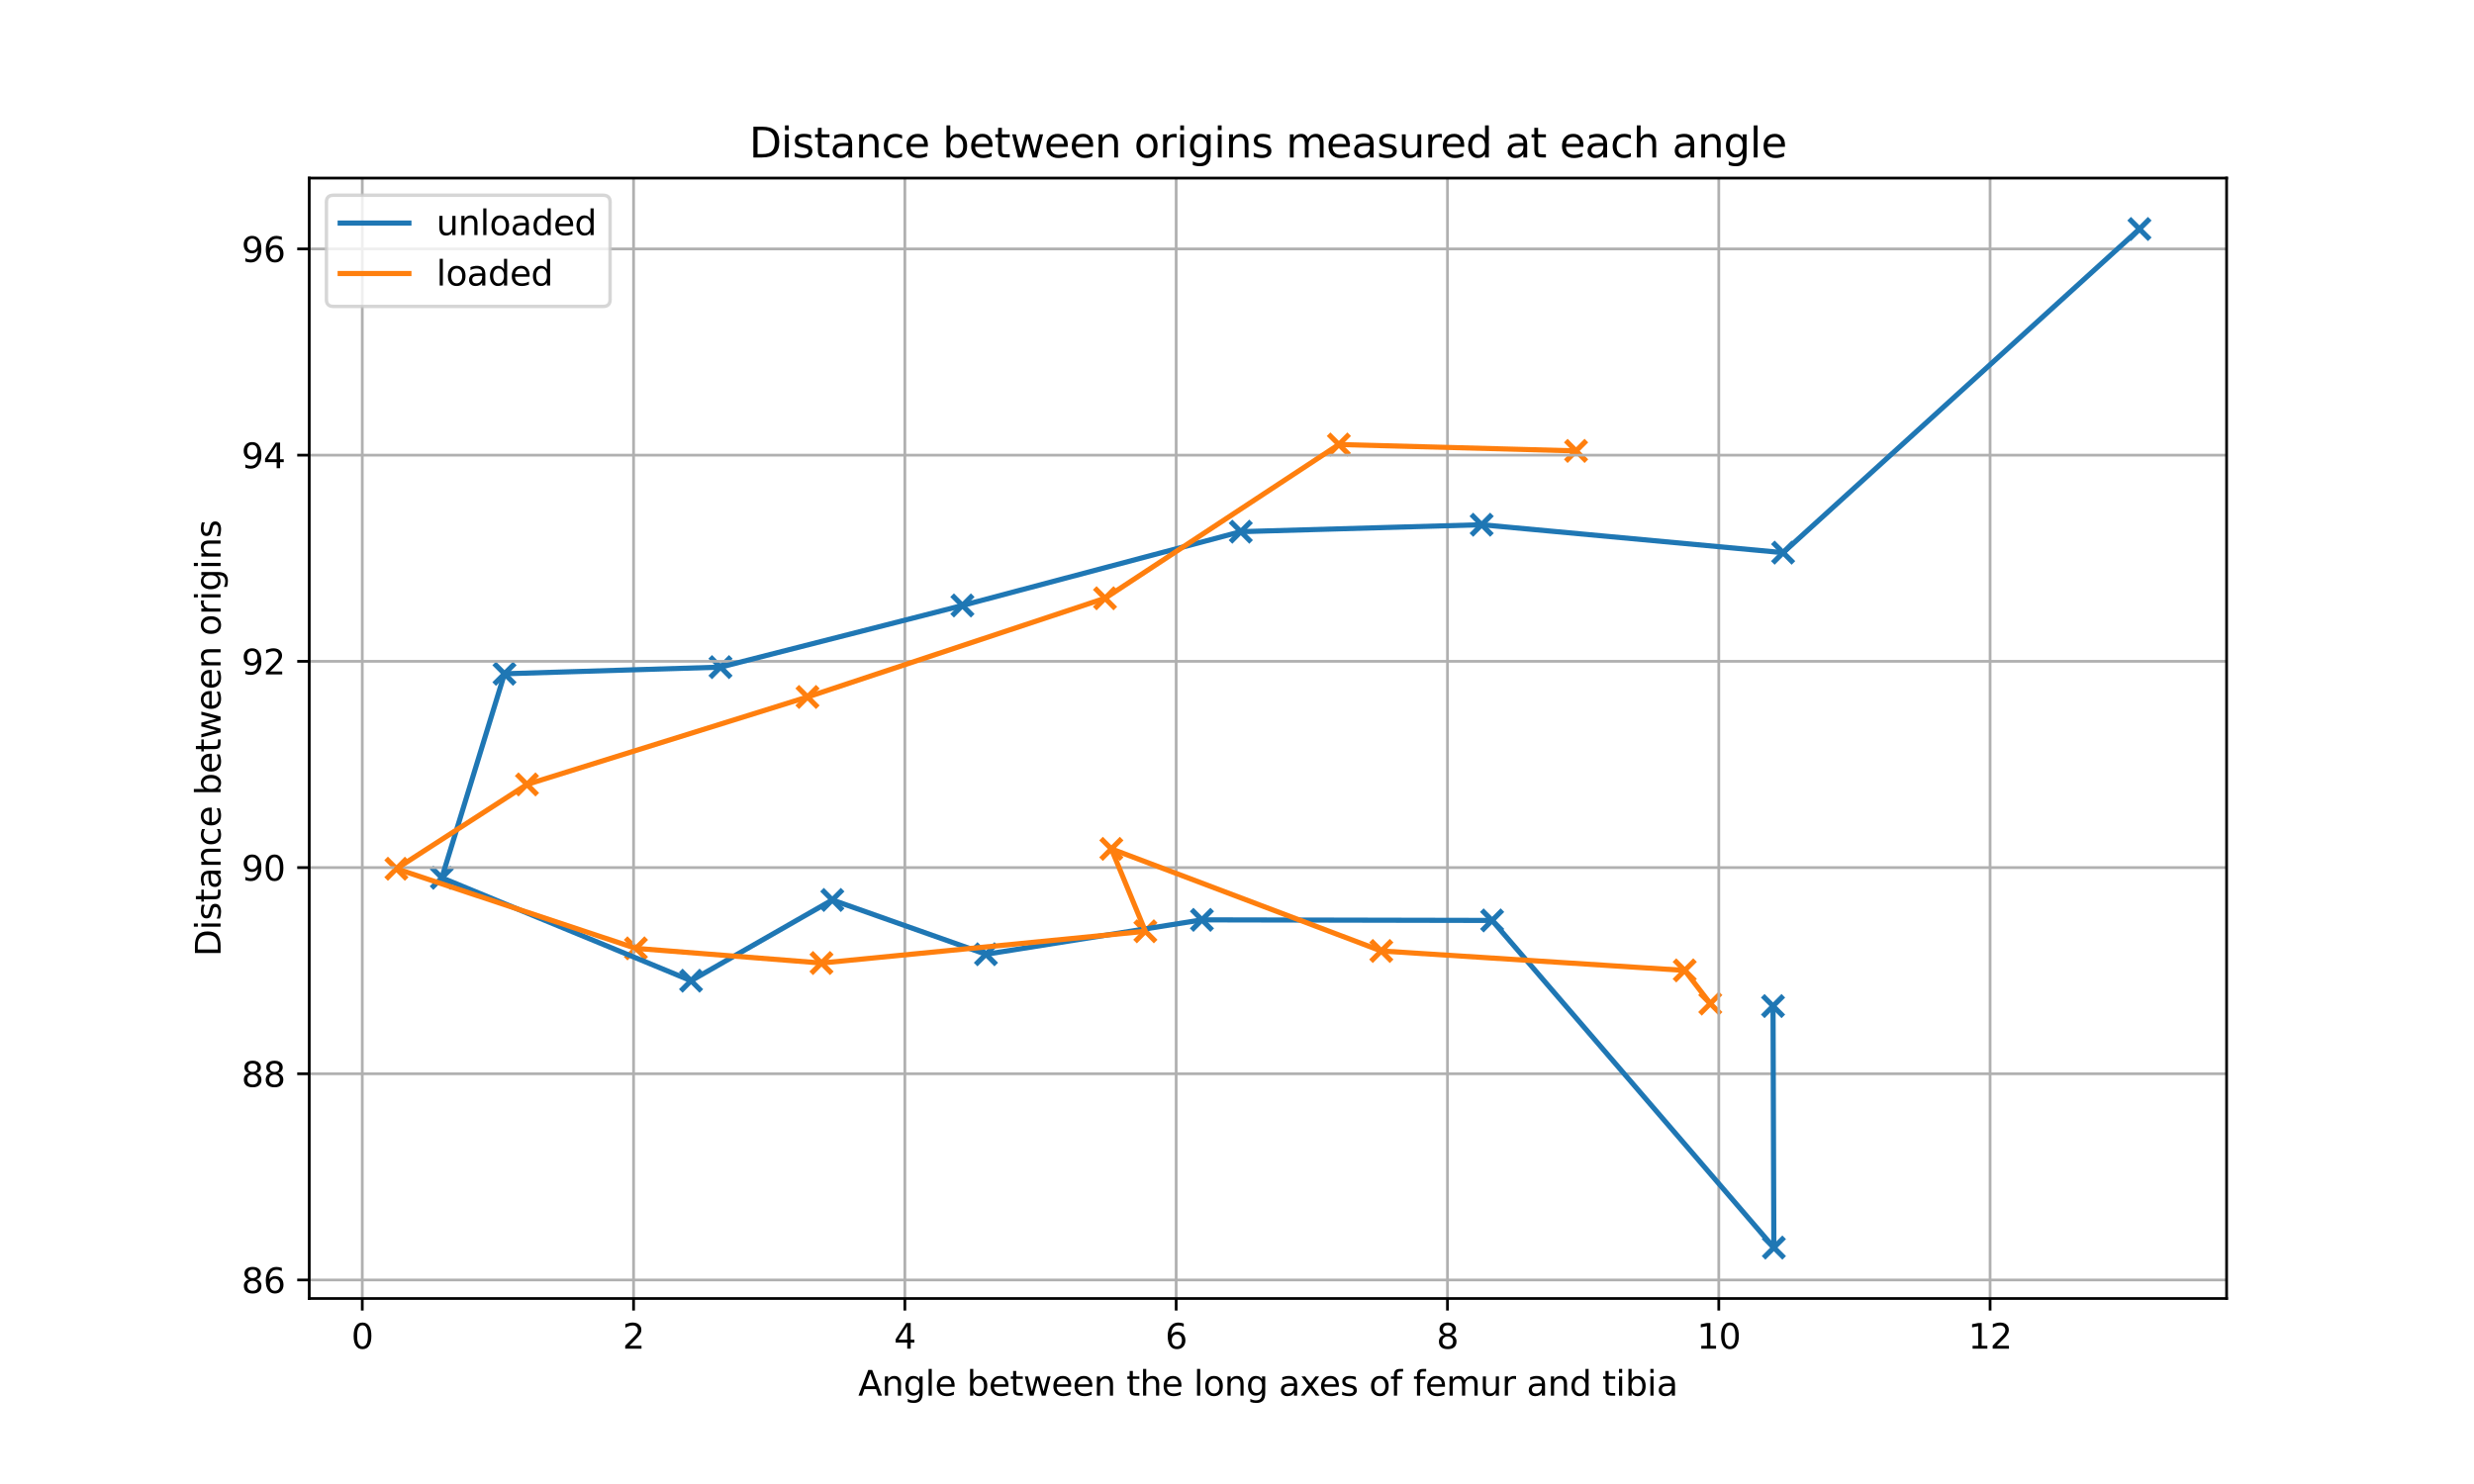 <?xml version="1.0" encoding="utf-8" standalone="no"?>
<!DOCTYPE svg PUBLIC "-//W3C//DTD SVG 1.1//EN"
  "http://www.w3.org/Graphics/SVG/1.1/DTD/svg11.dtd">
<svg xmlns:xlink="http://www.w3.org/1999/xlink" width="720pt" height="432pt" viewBox="0 0 720 432" xmlns="http://www.w3.org/2000/svg" version="1.1">
 <defs>
  <style type="text/css">*{stroke-linejoin: round; stroke-linecap: butt}</style>
 </defs>
 <g id="figure_1">
  <g id="patch_1">
   <path d="M 0 432 
L 720 432 
L 720 0 
L 0 0 
z
" style="fill: #ffffff"/>
  </g>
  <g id="axes_1">
   <g id="patch_2">
    <path d="M 90 378 
L 648 378 
L 648 51.84 
L 90 51.84 
z
" style="fill: #ffffff"/>
   </g>
   <g id="PathCollection_1">
    <defs>
     <path id="m35421a9d6a" d="M -3 3 
L 3 -3 
M -3 -3 
L 3 3 
" style="stroke: #1f77b4; stroke-width: 1.5"/>
    </defs>
    <g clip-path="url(#p42621c68a4)">
     <use xlink:href="#m35421a9d6a" x="516" y="292.871" style="fill: #1f77b4; stroke: #1f77b4; stroke-width: 1.5"/>
     <use xlink:href="#m35421a9d6a" x="516.24" y="363.175" style="fill: #1f77b4; stroke: #1f77b4; stroke-width: 1.5"/>
     <use xlink:href="#m35421a9d6a" x="434.246" y="267.941" style="fill: #1f77b4; stroke: #1f77b4; stroke-width: 1.5"/>
     <use xlink:href="#m35421a9d6a" x="349.793" y="267.776" style="fill: #1f77b4; stroke: #1f77b4; stroke-width: 1.5"/>
     <use xlink:href="#m35421a9d6a" x="286.938" y="277.788" style="fill: #1f77b4; stroke: #1f77b4; stroke-width: 1.5"/>
     <use xlink:href="#m35421a9d6a" x="242.228" y="261.984" style="fill: #1f77b4; stroke: #1f77b4; stroke-width: 1.5"/>
     <use xlink:href="#m35421a9d6a" x="201.118" y="285.49" style="fill: #1f77b4; stroke: #1f77b4; stroke-width: 1.5"/>
     <use xlink:href="#m35421a9d6a" x="128.586" y="255.532" style="fill: #1f77b4; stroke: #1f77b4; stroke-width: 1.5"/>
     <use xlink:href="#m35421a9d6a" x="146.818" y="196.136" style="fill: #1f77b4; stroke: #1f77b4; stroke-width: 1.5"/>
     <use xlink:href="#m35421a9d6a" x="209.686" y="194.207" style="fill: #1f77b4; stroke: #1f77b4; stroke-width: 1.5"/>
     <use xlink:href="#m35421a9d6a" x="280.088" y="176.255" style="fill: #1f77b4; stroke: #1f77b4; stroke-width: 1.5"/>
     <use xlink:href="#m35421a9d6a" x="361.103" y="154.772" style="fill: #1f77b4; stroke: #1f77b4; stroke-width: 1.5"/>
     <use xlink:href="#m35421a9d6a" x="431.203" y="152.75" style="fill: #1f77b4; stroke: #1f77b4; stroke-width: 1.5"/>
     <use xlink:href="#m35421a9d6a" x="518.936" y="160.879" style="fill: #1f77b4; stroke: #1f77b4; stroke-width: 1.5"/>
     <use xlink:href="#m35421a9d6a" x="622.636" y="66.665" style="fill: #1f77b4; stroke: #1f77b4; stroke-width: 1.5"/>
    </g>
   </g>
   <g id="PathCollection_2">
    <defs>
     <path id="m6a2c4bfd21" d="M -3 3 
L 3 -3 
M -3 -3 
L 3 3 
" style="stroke: #ff7f0e; stroke-width: 1.5"/>
    </defs>
    <g clip-path="url(#p42621c68a4)">
     <use xlink:href="#m6a2c4bfd21" x="497.739" y="292.145" style="fill: #ff7f0e; stroke: #ff7f0e; stroke-width: 1.5"/>
     <use xlink:href="#m6a2c4bfd21" x="490.302" y="282.488" style="fill: #ff7f0e; stroke: #ff7f0e; stroke-width: 1.5"/>
     <use xlink:href="#m6a2c4bfd21" x="401.996" y="276.833" style="fill: #ff7f0e; stroke: #ff7f0e; stroke-width: 1.5"/>
     <use xlink:href="#m6a2c4bfd21" x="323.432" y="247.114" style="fill: #ff7f0e; stroke: #ff7f0e; stroke-width: 1.5"/>
     <use xlink:href="#m6a2c4bfd21" x="333.33" y="271.099" style="fill: #ff7f0e; stroke: #ff7f0e; stroke-width: 1.5"/>
     <use xlink:href="#m6a2c4bfd21" x="239.079" y="280.341" style="fill: #ff7f0e; stroke: #ff7f0e; stroke-width: 1.5"/>
     <use xlink:href="#m6a2c4bfd21" x="185.074" y="276.075" style="fill: #ff7f0e; stroke: #ff7f0e; stroke-width: 1.5"/>
     <use xlink:href="#m6a2c4bfd21" x="115.364" y="252.897" style="fill: #ff7f0e; stroke: #ff7f0e; stroke-width: 1.5"/>
     <use xlink:href="#m6a2c4bfd21" x="153.361" y="228.351" style="fill: #ff7f0e; stroke: #ff7f0e; stroke-width: 1.5"/>
     <use xlink:href="#m6a2c4bfd21" x="235.005" y="202.892" style="fill: #ff7f0e; stroke: #ff7f0e; stroke-width: 1.5"/>
     <use xlink:href="#m6a2c4bfd21" x="321.593" y="174.159" style="fill: #ff7f0e; stroke: #ff7f0e; stroke-width: 1.5"/>
     <use xlink:href="#m6a2c4bfd21" x="389.649" y="129.397" style="fill: #ff7f0e; stroke: #ff7f0e; stroke-width: 1.5"/>
     <use xlink:href="#m6a2c4bfd21" x="458.681" y="131.257" style="fill: #ff7f0e; stroke: #ff7f0e; stroke-width: 1.5"/>
    </g>
   </g>
   <g id="matplotlib.axis_1">
    <g id="xtick_1">
     <g id="line2d_1">
      <path d="M 105.429 378 
L 105.429 51.84 
" clip-path="url(#p42621c68a4)" style="fill: none; stroke: #b0b0b0; stroke-width: 0.8; stroke-linecap: square"/>
     </g>
     <g id="line2d_2">
      <defs>
       <path id="m47777676f0" d="M 0 0 
L 0 3.5 
" style="stroke: #000000; stroke-width: 0.8"/>
      </defs>
      <g>
       <use xlink:href="#m47777676f0" x="105.429" y="378" style="stroke: #000000; stroke-width: 0.8"/>
      </g>
     </g>
     <g id="text_1">
      <!-- 0 -->
      <g transform="translate(102.247 392.598) scale(0.1 -0.1)">
       <defs>
        <path id="DejaVuSans-30" d="M 2034 4250 
Q 1547 4250 1301 3770 
Q 1056 3291 1056 2328 
Q 1056 1369 1301 889 
Q 1547 409 2034 409 
Q 2525 409 2770 889 
Q 3016 1369 3016 2328 
Q 3016 3291 2770 3770 
Q 2525 4250 2034 4250 
z
M 2034 4750 
Q 2819 4750 3233 4129 
Q 3647 3509 3647 2328 
Q 3647 1150 3233 529 
Q 2819 -91 2034 -91 
Q 1250 -91 836 529 
Q 422 1150 422 2328 
Q 422 3509 836 4129 
Q 1250 4750 2034 4750 
z
" transform="scale(0.016)"/>
       </defs>
       <use xlink:href="#DejaVuSans-30"/>
      </g>
     </g>
    </g>
    <g id="xtick_2">
     <g id="line2d_3">
      <path d="M 184.385 378 
L 184.385 51.84 
" clip-path="url(#p42621c68a4)" style="fill: none; stroke: #b0b0b0; stroke-width: 0.8; stroke-linecap: square"/>
     </g>
     <g id="line2d_4">
      <g>
       <use xlink:href="#m47777676f0" x="184.385" y="378" style="stroke: #000000; stroke-width: 0.8"/>
      </g>
     </g>
     <g id="text_2">
      <!-- 2 -->
      <g transform="translate(181.204 392.598) scale(0.1 -0.1)">
       <defs>
        <path id="DejaVuSans-32" d="M 1228 531 
L 3431 531 
L 3431 0 
L 469 0 
L 469 531 
Q 828 903 1448 1529 
Q 2069 2156 2228 2338 
Q 2531 2678 2651 2914 
Q 2772 3150 2772 3378 
Q 2772 3750 2511 3984 
Q 2250 4219 1831 4219 
Q 1534 4219 1204 4116 
Q 875 4013 500 3803 
L 500 4441 
Q 881 4594 1212 4672 
Q 1544 4750 1819 4750 
Q 2544 4750 2975 4387 
Q 3406 4025 3406 3419 
Q 3406 3131 3298 2873 
Q 3191 2616 2906 2266 
Q 2828 2175 2409 1742 
Q 1991 1309 1228 531 
z
" transform="scale(0.016)"/>
       </defs>
       <use xlink:href="#DejaVuSans-32"/>
      </g>
     </g>
    </g>
    <g id="xtick_3">
     <g id="line2d_5">
      <path d="M 263.341 378 
L 263.341 51.84 
" clip-path="url(#p42621c68a4)" style="fill: none; stroke: #b0b0b0; stroke-width: 0.8; stroke-linecap: square"/>
     </g>
     <g id="line2d_6">
      <g>
       <use xlink:href="#m47777676f0" x="263.341" y="378" style="stroke: #000000; stroke-width: 0.8"/>
      </g>
     </g>
     <g id="text_3">
      <!-- 4 -->
      <g transform="translate(260.16 392.598) scale(0.1 -0.1)">
       <defs>
        <path id="DejaVuSans-34" d="M 2419 4116 
L 825 1625 
L 2419 1625 
L 2419 4116 
z
M 2253 4666 
L 3047 4666 
L 3047 1625 
L 3713 1625 
L 3713 1100 
L 3047 1100 
L 3047 0 
L 2419 0 
L 2419 1100 
L 313 1100 
L 313 1709 
L 2253 4666 
z
" transform="scale(0.016)"/>
       </defs>
       <use xlink:href="#DejaVuSans-34"/>
      </g>
     </g>
    </g>
    <g id="xtick_4">
     <g id="line2d_7">
      <path d="M 342.298 378 
L 342.298 51.84 
" clip-path="url(#p42621c68a4)" style="fill: none; stroke: #b0b0b0; stroke-width: 0.8; stroke-linecap: square"/>
     </g>
     <g id="line2d_8">
      <g>
       <use xlink:href="#m47777676f0" x="342.298" y="378" style="stroke: #000000; stroke-width: 0.8"/>
      </g>
     </g>
     <g id="text_4">
      <!-- 6 -->
      <g transform="translate(339.117 392.598) scale(0.1 -0.1)">
       <defs>
        <path id="DejaVuSans-36" d="M 2113 2584 
Q 1688 2584 1439 2293 
Q 1191 2003 1191 1497 
Q 1191 994 1439 701 
Q 1688 409 2113 409 
Q 2538 409 2786 701 
Q 3034 994 3034 1497 
Q 3034 2003 2786 2293 
Q 2538 2584 2113 2584 
z
M 3366 4563 
L 3366 3988 
Q 3128 4100 2886 4159 
Q 2644 4219 2406 4219 
Q 1781 4219 1451 3797 
Q 1122 3375 1075 2522 
Q 1259 2794 1537 2939 
Q 1816 3084 2150 3084 
Q 2853 3084 3261 2657 
Q 3669 2231 3669 1497 
Q 3669 778 3244 343 
Q 2819 -91 2113 -91 
Q 1303 -91 875 529 
Q 447 1150 447 2328 
Q 447 3434 972 4092 
Q 1497 4750 2381 4750 
Q 2619 4750 2861 4703 
Q 3103 4656 3366 4563 
z
" transform="scale(0.016)"/>
       </defs>
       <use xlink:href="#DejaVuSans-36"/>
      </g>
     </g>
    </g>
    <g id="xtick_5">
     <g id="line2d_9">
      <path d="M 421.254 378 
L 421.254 51.84 
" clip-path="url(#p42621c68a4)" style="fill: none; stroke: #b0b0b0; stroke-width: 0.8; stroke-linecap: square"/>
     </g>
     <g id="line2d_10">
      <g>
       <use xlink:href="#m47777676f0" x="421.254" y="378" style="stroke: #000000; stroke-width: 0.8"/>
      </g>
     </g>
     <g id="text_5">
      <!-- 8 -->
      <g transform="translate(418.073 392.598) scale(0.1 -0.1)">
       <defs>
        <path id="DejaVuSans-38" d="M 2034 2216 
Q 1584 2216 1326 1975 
Q 1069 1734 1069 1313 
Q 1069 891 1326 650 
Q 1584 409 2034 409 
Q 2484 409 2743 651 
Q 3003 894 3003 1313 
Q 3003 1734 2745 1975 
Q 2488 2216 2034 2216 
z
M 1403 2484 
Q 997 2584 770 2862 
Q 544 3141 544 3541 
Q 544 4100 942 4425 
Q 1341 4750 2034 4750 
Q 2731 4750 3128 4425 
Q 3525 4100 3525 3541 
Q 3525 3141 3298 2862 
Q 3072 2584 2669 2484 
Q 3125 2378 3379 2068 
Q 3634 1759 3634 1313 
Q 3634 634 3220 271 
Q 2806 -91 2034 -91 
Q 1263 -91 848 271 
Q 434 634 434 1313 
Q 434 1759 690 2068 
Q 947 2378 1403 2484 
z
M 1172 3481 
Q 1172 3119 1398 2916 
Q 1625 2713 2034 2713 
Q 2441 2713 2670 2916 
Q 2900 3119 2900 3481 
Q 2900 3844 2670 4047 
Q 2441 4250 2034 4250 
Q 1625 4250 1398 4047 
Q 1172 3844 1172 3481 
z
" transform="scale(0.016)"/>
       </defs>
       <use xlink:href="#DejaVuSans-38"/>
      </g>
     </g>
    </g>
    <g id="xtick_6">
     <g id="line2d_11">
      <path d="M 500.211 378 
L 500.211 51.84 
" clip-path="url(#p42621c68a4)" style="fill: none; stroke: #b0b0b0; stroke-width: 0.8; stroke-linecap: square"/>
     </g>
     <g id="line2d_12">
      <g>
       <use xlink:href="#m47777676f0" x="500.211" y="378" style="stroke: #000000; stroke-width: 0.8"/>
      </g>
     </g>
     <g id="text_6">
      <!-- 10 -->
      <g transform="translate(493.848 392.598) scale(0.1 -0.1)">
       <defs>
        <path id="DejaVuSans-31" d="M 794 531 
L 1825 531 
L 1825 4091 
L 703 3866 
L 703 4441 
L 1819 4666 
L 2450 4666 
L 2450 531 
L 3481 531 
L 3481 0 
L 794 0 
L 794 531 
z
" transform="scale(0.016)"/>
       </defs>
       <use xlink:href="#DejaVuSans-31"/>
       <use xlink:href="#DejaVuSans-30" x="63.623"/>
      </g>
     </g>
    </g>
    <g id="xtick_7">
     <g id="line2d_13">
      <path d="M 579.167 378 
L 579.167 51.84 
" clip-path="url(#p42621c68a4)" style="fill: none; stroke: #b0b0b0; stroke-width: 0.8; stroke-linecap: square"/>
     </g>
     <g id="line2d_14">
      <g>
       <use xlink:href="#m47777676f0" x="579.167" y="378" style="stroke: #000000; stroke-width: 0.8"/>
      </g>
     </g>
     <g id="text_7">
      <!-- 12 -->
      <g transform="translate(572.805 392.598) scale(0.1 -0.1)">
       <use xlink:href="#DejaVuSans-31"/>
       <use xlink:href="#DejaVuSans-32" x="63.623"/>
      </g>
     </g>
    </g>
    <g id="text_8">
     <!-- Angle between the long axes of femur and tibia -->
     <g transform="translate(249.757 406.277) scale(0.1 -0.1)">
      <defs>
       <path id="DejaVuSans-41" d="M 2188 4044 
L 1331 1722 
L 3047 1722 
L 2188 4044 
z
M 1831 4666 
L 2547 4666 
L 4325 0 
L 3669 0 
L 3244 1197 
L 1141 1197 
L 716 0 
L 50 0 
L 1831 4666 
z
" transform="scale(0.016)"/>
       <path id="DejaVuSans-6e" d="M 3513 2113 
L 3513 0 
L 2938 0 
L 2938 2094 
Q 2938 2591 2744 2837 
Q 2550 3084 2163 3084 
Q 1697 3084 1428 2787 
Q 1159 2491 1159 1978 
L 1159 0 
L 581 0 
L 581 3500 
L 1159 3500 
L 1159 2956 
Q 1366 3272 1645 3428 
Q 1925 3584 2291 3584 
Q 2894 3584 3203 3211 
Q 3513 2838 3513 2113 
z
" transform="scale(0.016)"/>
       <path id="DejaVuSans-67" d="M 2906 1791 
Q 2906 2416 2648 2759 
Q 2391 3103 1925 3103 
Q 1463 3103 1205 2759 
Q 947 2416 947 1791 
Q 947 1169 1205 825 
Q 1463 481 1925 481 
Q 2391 481 2648 825 
Q 2906 1169 2906 1791 
z
M 3481 434 
Q 3481 -459 3084 -895 
Q 2688 -1331 1869 -1331 
Q 1566 -1331 1297 -1286 
Q 1028 -1241 775 -1147 
L 775 -588 
Q 1028 -725 1275 -790 
Q 1522 -856 1778 -856 
Q 2344 -856 2625 -561 
Q 2906 -266 2906 331 
L 2906 616 
Q 2728 306 2450 153 
Q 2172 0 1784 0 
Q 1141 0 747 490 
Q 353 981 353 1791 
Q 353 2603 747 3093 
Q 1141 3584 1784 3584 
Q 2172 3584 2450 3431 
Q 2728 3278 2906 2969 
L 2906 3500 
L 3481 3500 
L 3481 434 
z
" transform="scale(0.016)"/>
       <path id="DejaVuSans-6c" d="M 603 4863 
L 1178 4863 
L 1178 0 
L 603 0 
L 603 4863 
z
" transform="scale(0.016)"/>
       <path id="DejaVuSans-65" d="M 3597 1894 
L 3597 1613 
L 953 1613 
Q 991 1019 1311 708 
Q 1631 397 2203 397 
Q 2534 397 2845 478 
Q 3156 559 3463 722 
L 3463 178 
Q 3153 47 2828 -22 
Q 2503 -91 2169 -91 
Q 1331 -91 842 396 
Q 353 884 353 1716 
Q 353 2575 817 3079 
Q 1281 3584 2069 3584 
Q 2775 3584 3186 3129 
Q 3597 2675 3597 1894 
z
M 3022 2063 
Q 3016 2534 2758 2815 
Q 2500 3097 2075 3097 
Q 1594 3097 1305 2825 
Q 1016 2553 972 2059 
L 3022 2063 
z
" transform="scale(0.016)"/>
       <path id="DejaVuSans-20" transform="scale(0.016)"/>
       <path id="DejaVuSans-62" d="M 3116 1747 
Q 3116 2381 2855 2742 
Q 2594 3103 2138 3103 
Q 1681 3103 1420 2742 
Q 1159 2381 1159 1747 
Q 1159 1113 1420 752 
Q 1681 391 2138 391 
Q 2594 391 2855 752 
Q 3116 1113 3116 1747 
z
M 1159 2969 
Q 1341 3281 1617 3432 
Q 1894 3584 2278 3584 
Q 2916 3584 3314 3078 
Q 3713 2572 3713 1747 
Q 3713 922 3314 415 
Q 2916 -91 2278 -91 
Q 1894 -91 1617 61 
Q 1341 213 1159 525 
L 1159 0 
L 581 0 
L 581 4863 
L 1159 4863 
L 1159 2969 
z
" transform="scale(0.016)"/>
       <path id="DejaVuSans-74" d="M 1172 4494 
L 1172 3500 
L 2356 3500 
L 2356 3053 
L 1172 3053 
L 1172 1153 
Q 1172 725 1289 603 
Q 1406 481 1766 481 
L 2356 481 
L 2356 0 
L 1766 0 
Q 1100 0 847 248 
Q 594 497 594 1153 
L 594 3053 
L 172 3053 
L 172 3500 
L 594 3500 
L 594 4494 
L 1172 4494 
z
" transform="scale(0.016)"/>
       <path id="DejaVuSans-77" d="M 269 3500 
L 844 3500 
L 1563 769 
L 2278 3500 
L 2956 3500 
L 3675 769 
L 4391 3500 
L 4966 3500 
L 4050 0 
L 3372 0 
L 2619 2869 
L 1863 0 
L 1184 0 
L 269 3500 
z
" transform="scale(0.016)"/>
       <path id="DejaVuSans-68" d="M 3513 2113 
L 3513 0 
L 2938 0 
L 2938 2094 
Q 2938 2591 2744 2837 
Q 2550 3084 2163 3084 
Q 1697 3084 1428 2787 
Q 1159 2491 1159 1978 
L 1159 0 
L 581 0 
L 581 4863 
L 1159 4863 
L 1159 2956 
Q 1366 3272 1645 3428 
Q 1925 3584 2291 3584 
Q 2894 3584 3203 3211 
Q 3513 2838 3513 2113 
z
" transform="scale(0.016)"/>
       <path id="DejaVuSans-6f" d="M 1959 3097 
Q 1497 3097 1228 2736 
Q 959 2375 959 1747 
Q 959 1119 1226 758 
Q 1494 397 1959 397 
Q 2419 397 2687 759 
Q 2956 1122 2956 1747 
Q 2956 2369 2687 2733 
Q 2419 3097 1959 3097 
z
M 1959 3584 
Q 2709 3584 3137 3096 
Q 3566 2609 3566 1747 
Q 3566 888 3137 398 
Q 2709 -91 1959 -91 
Q 1206 -91 779 398 
Q 353 888 353 1747 
Q 353 2609 779 3096 
Q 1206 3584 1959 3584 
z
" transform="scale(0.016)"/>
       <path id="DejaVuSans-61" d="M 2194 1759 
Q 1497 1759 1228 1600 
Q 959 1441 959 1056 
Q 959 750 1161 570 
Q 1363 391 1709 391 
Q 2188 391 2477 730 
Q 2766 1069 2766 1631 
L 2766 1759 
L 2194 1759 
z
M 3341 1997 
L 3341 0 
L 2766 0 
L 2766 531 
Q 2569 213 2275 61 
Q 1981 -91 1556 -91 
Q 1019 -91 701 211 
Q 384 513 384 1019 
Q 384 1609 779 1909 
Q 1175 2209 1959 2209 
L 2766 2209 
L 2766 2266 
Q 2766 2663 2505 2880 
Q 2244 3097 1772 3097 
Q 1472 3097 1187 3025 
Q 903 2953 641 2809 
L 641 3341 
Q 956 3463 1253 3523 
Q 1550 3584 1831 3584 
Q 2591 3584 2966 3190 
Q 3341 2797 3341 1997 
z
" transform="scale(0.016)"/>
       <path id="DejaVuSans-78" d="M 3513 3500 
L 2247 1797 
L 3578 0 
L 2900 0 
L 1881 1375 
L 863 0 
L 184 0 
L 1544 1831 
L 300 3500 
L 978 3500 
L 1906 2253 
L 2834 3500 
L 3513 3500 
z
" transform="scale(0.016)"/>
       <path id="DejaVuSans-73" d="M 2834 3397 
L 2834 2853 
Q 2591 2978 2328 3040 
Q 2066 3103 1784 3103 
Q 1356 3103 1142 2972 
Q 928 2841 928 2578 
Q 928 2378 1081 2264 
Q 1234 2150 1697 2047 
L 1894 2003 
Q 2506 1872 2764 1633 
Q 3022 1394 3022 966 
Q 3022 478 2636 193 
Q 2250 -91 1575 -91 
Q 1294 -91 989 -36 
Q 684 19 347 128 
L 347 722 
Q 666 556 975 473 
Q 1284 391 1588 391 
Q 1994 391 2212 530 
Q 2431 669 2431 922 
Q 2431 1156 2273 1281 
Q 2116 1406 1581 1522 
L 1381 1569 
Q 847 1681 609 1914 
Q 372 2147 372 2553 
Q 372 3047 722 3315 
Q 1072 3584 1716 3584 
Q 2034 3584 2315 3537 
Q 2597 3491 2834 3397 
z
" transform="scale(0.016)"/>
       <path id="DejaVuSans-66" d="M 2375 4863 
L 2375 4384 
L 1825 4384 
Q 1516 4384 1395 4259 
Q 1275 4134 1275 3809 
L 1275 3500 
L 2222 3500 
L 2222 3053 
L 1275 3053 
L 1275 0 
L 697 0 
L 697 3053 
L 147 3053 
L 147 3500 
L 697 3500 
L 697 3744 
Q 697 4328 969 4595 
Q 1241 4863 1831 4863 
L 2375 4863 
z
" transform="scale(0.016)"/>
       <path id="DejaVuSans-6d" d="M 3328 2828 
Q 3544 3216 3844 3400 
Q 4144 3584 4550 3584 
Q 5097 3584 5394 3201 
Q 5691 2819 5691 2113 
L 5691 0 
L 5113 0 
L 5113 2094 
Q 5113 2597 4934 2840 
Q 4756 3084 4391 3084 
Q 3944 3084 3684 2787 
Q 3425 2491 3425 1978 
L 3425 0 
L 2847 0 
L 2847 2094 
Q 2847 2600 2669 2842 
Q 2491 3084 2119 3084 
Q 1678 3084 1418 2786 
Q 1159 2488 1159 1978 
L 1159 0 
L 581 0 
L 581 3500 
L 1159 3500 
L 1159 2956 
Q 1356 3278 1631 3431 
Q 1906 3584 2284 3584 
Q 2666 3584 2933 3390 
Q 3200 3197 3328 2828 
z
" transform="scale(0.016)"/>
       <path id="DejaVuSans-75" d="M 544 1381 
L 544 3500 
L 1119 3500 
L 1119 1403 
Q 1119 906 1312 657 
Q 1506 409 1894 409 
Q 2359 409 2629 706 
Q 2900 1003 2900 1516 
L 2900 3500 
L 3475 3500 
L 3475 0 
L 2900 0 
L 2900 538 
Q 2691 219 2414 64 
Q 2138 -91 1772 -91 
Q 1169 -91 856 284 
Q 544 659 544 1381 
z
M 1991 3584 
L 1991 3584 
z
" transform="scale(0.016)"/>
       <path id="DejaVuSans-72" d="M 2631 2963 
Q 2534 3019 2420 3045 
Q 2306 3072 2169 3072 
Q 1681 3072 1420 2755 
Q 1159 2438 1159 1844 
L 1159 0 
L 581 0 
L 581 3500 
L 1159 3500 
L 1159 2956 
Q 1341 3275 1631 3429 
Q 1922 3584 2338 3584 
Q 2397 3584 2469 3576 
Q 2541 3569 2628 3553 
L 2631 2963 
z
" transform="scale(0.016)"/>
       <path id="DejaVuSans-64" d="M 2906 2969 
L 2906 4863 
L 3481 4863 
L 3481 0 
L 2906 0 
L 2906 525 
Q 2725 213 2448 61 
Q 2172 -91 1784 -91 
Q 1150 -91 751 415 
Q 353 922 353 1747 
Q 353 2572 751 3078 
Q 1150 3584 1784 3584 
Q 2172 3584 2448 3432 
Q 2725 3281 2906 2969 
z
M 947 1747 
Q 947 1113 1208 752 
Q 1469 391 1925 391 
Q 2381 391 2643 752 
Q 2906 1113 2906 1747 
Q 2906 2381 2643 2742 
Q 2381 3103 1925 3103 
Q 1469 3103 1208 2742 
Q 947 2381 947 1747 
z
" transform="scale(0.016)"/>
       <path id="DejaVuSans-69" d="M 603 3500 
L 1178 3500 
L 1178 0 
L 603 0 
L 603 3500 
z
M 603 4863 
L 1178 4863 
L 1178 4134 
L 603 4134 
L 603 4863 
z
" transform="scale(0.016)"/>
      </defs>
      <use xlink:href="#DejaVuSans-41"/>
      <use xlink:href="#DejaVuSans-6e" x="68.408"/>
      <use xlink:href="#DejaVuSans-67" x="131.787"/>
      <use xlink:href="#DejaVuSans-6c" x="195.264"/>
      <use xlink:href="#DejaVuSans-65" x="223.047"/>
      <use xlink:href="#DejaVuSans-20" x="284.57"/>
      <use xlink:href="#DejaVuSans-62" x="316.357"/>
      <use xlink:href="#DejaVuSans-65" x="379.834"/>
      <use xlink:href="#DejaVuSans-74" x="441.357"/>
      <use xlink:href="#DejaVuSans-77" x="480.566"/>
      <use xlink:href="#DejaVuSans-65" x="562.354"/>
      <use xlink:href="#DejaVuSans-65" x="623.877"/>
      <use xlink:href="#DejaVuSans-6e" x="685.4"/>
      <use xlink:href="#DejaVuSans-20" x="748.779"/>
      <use xlink:href="#DejaVuSans-74" x="780.566"/>
      <use xlink:href="#DejaVuSans-68" x="819.775"/>
      <use xlink:href="#DejaVuSans-65" x="883.154"/>
      <use xlink:href="#DejaVuSans-20" x="944.678"/>
      <use xlink:href="#DejaVuSans-6c" x="976.465"/>
      <use xlink:href="#DejaVuSans-6f" x="1004.248"/>
      <use xlink:href="#DejaVuSans-6e" x="1065.43"/>
      <use xlink:href="#DejaVuSans-67" x="1128.809"/>
      <use xlink:href="#DejaVuSans-20" x="1192.285"/>
      <use xlink:href="#DejaVuSans-61" x="1224.072"/>
      <use xlink:href="#DejaVuSans-78" x="1285.352"/>
      <use xlink:href="#DejaVuSans-65" x="1341.406"/>
      <use xlink:href="#DejaVuSans-73" x="1402.93"/>
      <use xlink:href="#DejaVuSans-20" x="1455.029"/>
      <use xlink:href="#DejaVuSans-6f" x="1486.816"/>
      <use xlink:href="#DejaVuSans-66" x="1547.998"/>
      <use xlink:href="#DejaVuSans-20" x="1583.203"/>
      <use xlink:href="#DejaVuSans-66" x="1614.99"/>
      <use xlink:href="#DejaVuSans-65" x="1650.195"/>
      <use xlink:href="#DejaVuSans-6d" x="1711.719"/>
      <use xlink:href="#DejaVuSans-75" x="1809.131"/>
      <use xlink:href="#DejaVuSans-72" x="1872.51"/>
      <use xlink:href="#DejaVuSans-20" x="1913.623"/>
      <use xlink:href="#DejaVuSans-61" x="1945.41"/>
      <use xlink:href="#DejaVuSans-6e" x="2006.689"/>
      <use xlink:href="#DejaVuSans-64" x="2070.068"/>
      <use xlink:href="#DejaVuSans-20" x="2133.545"/>
      <use xlink:href="#DejaVuSans-74" x="2165.332"/>
      <use xlink:href="#DejaVuSans-69" x="2204.541"/>
      <use xlink:href="#DejaVuSans-62" x="2232.324"/>
      <use xlink:href="#DejaVuSans-69" x="2295.801"/>
      <use xlink:href="#DejaVuSans-61" x="2323.584"/>
     </g>
    </g>
   </g>
   <g id="matplotlib.axis_2">
    <g id="ytick_1">
     <g id="line2d_15">
      <path d="M 90 372.607 
L 648 372.607 
" clip-path="url(#p42621c68a4)" style="fill: none; stroke: #b0b0b0; stroke-width: 0.8; stroke-linecap: square"/>
     </g>
     <g id="line2d_16">
      <defs>
       <path id="m7353f0415a" d="M 0 0 
L -3.5 0 
" style="stroke: #000000; stroke-width: 0.8"/>
      </defs>
      <g>
       <use xlink:href="#m7353f0415a" x="90" y="372.607" style="stroke: #000000; stroke-width: 0.8"/>
      </g>
     </g>
     <g id="text_9">
      <!-- 86 -->
      <g transform="translate(70.275 376.407) scale(0.1 -0.1)">
       <use xlink:href="#DejaVuSans-38"/>
       <use xlink:href="#DejaVuSans-36" x="63.623"/>
      </g>
     </g>
    </g>
    <g id="ytick_2">
     <g id="line2d_17">
      <path d="M 90 312.579 
L 648 312.579 
" clip-path="url(#p42621c68a4)" style="fill: none; stroke: #b0b0b0; stroke-width: 0.8; stroke-linecap: square"/>
     </g>
     <g id="line2d_18">
      <g>
       <use xlink:href="#m7353f0415a" x="90" y="312.579" style="stroke: #000000; stroke-width: 0.8"/>
      </g>
     </g>
     <g id="text_10">
      <!-- 88 -->
      <g transform="translate(70.275 316.378) scale(0.1 -0.1)">
       <use xlink:href="#DejaVuSans-38"/>
       <use xlink:href="#DejaVuSans-38" x="63.623"/>
      </g>
     </g>
    </g>
    <g id="ytick_3">
     <g id="line2d_19">
      <path d="M 90 252.55 
L 648 252.55 
" clip-path="url(#p42621c68a4)" style="fill: none; stroke: #b0b0b0; stroke-width: 0.8; stroke-linecap: square"/>
     </g>
     <g id="line2d_20">
      <g>
       <use xlink:href="#m7353f0415a" x="90" y="252.55" style="stroke: #000000; stroke-width: 0.8"/>
      </g>
     </g>
     <g id="text_11">
      <!-- 90 -->
      <g transform="translate(70.275 256.349) scale(0.1 -0.1)">
       <defs>
        <path id="DejaVuSans-39" d="M 703 97 
L 703 672 
Q 941 559 1184 500 
Q 1428 441 1663 441 
Q 2288 441 2617 861 
Q 2947 1281 2994 2138 
Q 2813 1869 2534 1725 
Q 2256 1581 1919 1581 
Q 1219 1581 811 2004 
Q 403 2428 403 3163 
Q 403 3881 828 4315 
Q 1253 4750 1959 4750 
Q 2769 4750 3195 4129 
Q 3622 3509 3622 2328 
Q 3622 1225 3098 567 
Q 2575 -91 1691 -91 
Q 1453 -91 1209 -44 
Q 966 3 703 97 
z
M 1959 2075 
Q 2384 2075 2632 2365 
Q 2881 2656 2881 3163 
Q 2881 3666 2632 3958 
Q 2384 4250 1959 4250 
Q 1534 4250 1286 3958 
Q 1038 3666 1038 3163 
Q 1038 2656 1286 2365 
Q 1534 2075 1959 2075 
z
" transform="scale(0.016)"/>
       </defs>
       <use xlink:href="#DejaVuSans-39"/>
       <use xlink:href="#DejaVuSans-30" x="63.623"/>
      </g>
     </g>
    </g>
    <g id="ytick_4">
     <g id="line2d_21">
      <path d="M 90 192.521 
L 648 192.521 
" clip-path="url(#p42621c68a4)" style="fill: none; stroke: #b0b0b0; stroke-width: 0.8; stroke-linecap: square"/>
     </g>
     <g id="line2d_22">
      <g>
       <use xlink:href="#m7353f0415a" x="90" y="192.521" style="stroke: #000000; stroke-width: 0.8"/>
      </g>
     </g>
     <g id="text_12">
      <!-- 92 -->
      <g transform="translate(70.275 196.32) scale(0.1 -0.1)">
       <use xlink:href="#DejaVuSans-39"/>
       <use xlink:href="#DejaVuSans-32" x="63.623"/>
      </g>
     </g>
    </g>
    <g id="ytick_5">
     <g id="line2d_23">
      <path d="M 90 132.492 
L 648 132.492 
" clip-path="url(#p42621c68a4)" style="fill: none; stroke: #b0b0b0; stroke-width: 0.8; stroke-linecap: square"/>
     </g>
     <g id="line2d_24">
      <g>
       <use xlink:href="#m7353f0415a" x="90" y="132.492" style="stroke: #000000; stroke-width: 0.8"/>
      </g>
     </g>
     <g id="text_13">
      <!-- 94 -->
      <g transform="translate(70.275 136.291) scale(0.1 -0.1)">
       <use xlink:href="#DejaVuSans-39"/>
       <use xlink:href="#DejaVuSans-34" x="63.623"/>
      </g>
     </g>
    </g>
    <g id="ytick_6">
     <g id="line2d_25">
      <path d="M 90 72.463 
L 648 72.463 
" clip-path="url(#p42621c68a4)" style="fill: none; stroke: #b0b0b0; stroke-width: 0.8; stroke-linecap: square"/>
     </g>
     <g id="line2d_26">
      <g>
       <use xlink:href="#m7353f0415a" x="90" y="72.463" style="stroke: #000000; stroke-width: 0.8"/>
      </g>
     </g>
     <g id="text_14">
      <!-- 96 -->
      <g transform="translate(70.275 76.262) scale(0.1 -0.1)">
       <use xlink:href="#DejaVuSans-39"/>
       <use xlink:href="#DejaVuSans-36" x="63.623"/>
      </g>
     </g>
    </g>
    <g id="text_15">
     <!-- Distance between origins -->
     <g transform="translate(64.195 278.423) rotate(-90) scale(0.1 -0.1)">
      <defs>
       <path id="DejaVuSans-44" d="M 1259 4147 
L 1259 519 
L 2022 519 
Q 2988 519 3436 956 
Q 3884 1394 3884 2338 
Q 3884 3275 3436 3711 
Q 2988 4147 2022 4147 
L 1259 4147 
z
M 628 4666 
L 1925 4666 
Q 3281 4666 3915 4102 
Q 4550 3538 4550 2338 
Q 4550 1131 3912 565 
Q 3275 0 1925 0 
L 628 0 
L 628 4666 
z
" transform="scale(0.016)"/>
       <path id="DejaVuSans-63" d="M 3122 3366 
L 3122 2828 
Q 2878 2963 2633 3030 
Q 2388 3097 2138 3097 
Q 1578 3097 1268 2742 
Q 959 2388 959 1747 
Q 959 1106 1268 751 
Q 1578 397 2138 397 
Q 2388 397 2633 464 
Q 2878 531 3122 666 
L 3122 134 
Q 2881 22 2623 -34 
Q 2366 -91 2075 -91 
Q 1284 -91 818 406 
Q 353 903 353 1747 
Q 353 2603 823 3093 
Q 1294 3584 2113 3584 
Q 2378 3584 2631 3529 
Q 2884 3475 3122 3366 
z
" transform="scale(0.016)"/>
      </defs>
      <use xlink:href="#DejaVuSans-44"/>
      <use xlink:href="#DejaVuSans-69" x="77.002"/>
      <use xlink:href="#DejaVuSans-73" x="104.785"/>
      <use xlink:href="#DejaVuSans-74" x="156.885"/>
      <use xlink:href="#DejaVuSans-61" x="196.094"/>
      <use xlink:href="#DejaVuSans-6e" x="257.373"/>
      <use xlink:href="#DejaVuSans-63" x="320.752"/>
      <use xlink:href="#DejaVuSans-65" x="375.732"/>
      <use xlink:href="#DejaVuSans-20" x="437.256"/>
      <use xlink:href="#DejaVuSans-62" x="469.043"/>
      <use xlink:href="#DejaVuSans-65" x="532.52"/>
      <use xlink:href="#DejaVuSans-74" x="594.043"/>
      <use xlink:href="#DejaVuSans-77" x="633.252"/>
      <use xlink:href="#DejaVuSans-65" x="715.039"/>
      <use xlink:href="#DejaVuSans-65" x="776.562"/>
      <use xlink:href="#DejaVuSans-6e" x="838.086"/>
      <use xlink:href="#DejaVuSans-20" x="901.465"/>
      <use xlink:href="#DejaVuSans-6f" x="933.252"/>
      <use xlink:href="#DejaVuSans-72" x="994.434"/>
      <use xlink:href="#DejaVuSans-69" x="1035.547"/>
      <use xlink:href="#DejaVuSans-67" x="1063.33"/>
      <use xlink:href="#DejaVuSans-69" x="1126.807"/>
      <use xlink:href="#DejaVuSans-6e" x="1154.59"/>
      <use xlink:href="#DejaVuSans-73" x="1217.969"/>
     </g>
    </g>
   </g>
   <g id="line2d_27">
    <path d="M 516 292.871 
L 516.24 363.175 
L 434.246 267.941 
L 349.793 267.776 
L 286.938 277.788 
L 242.228 261.984 
L 201.118 285.49 
L 128.586 255.532 
L 146.818 196.136 
L 209.686 194.207 
L 280.088 176.255 
L 361.103 154.772 
L 431.203 152.75 
L 518.936 160.879 
L 622.636 66.665 
" clip-path="url(#p42621c68a4)" style="fill: none; stroke: #1f77b4; stroke-width: 1.5; stroke-linecap: square"/>
   </g>
   <g id="line2d_28">
    <path d="M 497.739 292.145 
L 490.302 282.488 
L 401.996 276.833 
L 323.432 247.114 
L 333.33 271.099 
L 239.079 280.341 
L 185.074 276.075 
L 115.364 252.897 
L 153.361 228.351 
L 235.005 202.892 
L 321.593 174.159 
L 389.649 129.397 
L 458.681 131.257 
" clip-path="url(#p42621c68a4)" style="fill: none; stroke: #ff7f0e; stroke-width: 1.5; stroke-linecap: square"/>
   </g>
   <g id="patch_3">
    <path d="M 90 378 
L 90 51.84 
" style="fill: none; stroke: #000000; stroke-width: 0.8; stroke-linejoin: miter; stroke-linecap: square"/>
   </g>
   <g id="patch_4">
    <path d="M 648 378 
L 648 51.84 
" style="fill: none; stroke: #000000; stroke-width: 0.8; stroke-linejoin: miter; stroke-linecap: square"/>
   </g>
   <g id="patch_5">
    <path d="M 90 378 
L 648 378 
" style="fill: none; stroke: #000000; stroke-width: 0.8; stroke-linejoin: miter; stroke-linecap: square"/>
   </g>
   <g id="patch_6">
    <path d="M 90 51.84 
L 648 51.84 
" style="fill: none; stroke: #000000; stroke-width: 0.8; stroke-linejoin: miter; stroke-linecap: square"/>
   </g>
   <g id="text_16">
    <!-- Distance between origins measured at each angle -->
    <g transform="translate(218.048 45.84) scale(0.12 -0.12)">
     <use xlink:href="#DejaVuSans-44"/>
     <use xlink:href="#DejaVuSans-69" x="77.002"/>
     <use xlink:href="#DejaVuSans-73" x="104.785"/>
     <use xlink:href="#DejaVuSans-74" x="156.885"/>
     <use xlink:href="#DejaVuSans-61" x="196.094"/>
     <use xlink:href="#DejaVuSans-6e" x="257.373"/>
     <use xlink:href="#DejaVuSans-63" x="320.752"/>
     <use xlink:href="#DejaVuSans-65" x="375.732"/>
     <use xlink:href="#DejaVuSans-20" x="437.256"/>
     <use xlink:href="#DejaVuSans-62" x="469.043"/>
     <use xlink:href="#DejaVuSans-65" x="532.52"/>
     <use xlink:href="#DejaVuSans-74" x="594.043"/>
     <use xlink:href="#DejaVuSans-77" x="633.252"/>
     <use xlink:href="#DejaVuSans-65" x="715.039"/>
     <use xlink:href="#DejaVuSans-65" x="776.562"/>
     <use xlink:href="#DejaVuSans-6e" x="838.086"/>
     <use xlink:href="#DejaVuSans-20" x="901.465"/>
     <use xlink:href="#DejaVuSans-6f" x="933.252"/>
     <use xlink:href="#DejaVuSans-72" x="994.434"/>
     <use xlink:href="#DejaVuSans-69" x="1035.547"/>
     <use xlink:href="#DejaVuSans-67" x="1063.33"/>
     <use xlink:href="#DejaVuSans-69" x="1126.807"/>
     <use xlink:href="#DejaVuSans-6e" x="1154.59"/>
     <use xlink:href="#DejaVuSans-73" x="1217.969"/>
     <use xlink:href="#DejaVuSans-20" x="1270.068"/>
     <use xlink:href="#DejaVuSans-6d" x="1301.855"/>
     <use xlink:href="#DejaVuSans-65" x="1399.268"/>
     <use xlink:href="#DejaVuSans-61" x="1460.791"/>
     <use xlink:href="#DejaVuSans-73" x="1522.07"/>
     <use xlink:href="#DejaVuSans-75" x="1574.17"/>
     <use xlink:href="#DejaVuSans-72" x="1637.549"/>
     <use xlink:href="#DejaVuSans-65" x="1676.412"/>
     <use xlink:href="#DejaVuSans-64" x="1737.936"/>
     <use xlink:href="#DejaVuSans-20" x="1801.412"/>
     <use xlink:href="#DejaVuSans-61" x="1833.199"/>
     <use xlink:href="#DejaVuSans-74" x="1894.479"/>
     <use xlink:href="#DejaVuSans-20" x="1933.688"/>
     <use xlink:href="#DejaVuSans-65" x="1965.475"/>
     <use xlink:href="#DejaVuSans-61" x="2026.998"/>
     <use xlink:href="#DejaVuSans-63" x="2088.277"/>
     <use xlink:href="#DejaVuSans-68" x="2143.258"/>
     <use xlink:href="#DejaVuSans-20" x="2206.637"/>
     <use xlink:href="#DejaVuSans-61" x="2238.424"/>
     <use xlink:href="#DejaVuSans-6e" x="2299.703"/>
     <use xlink:href="#DejaVuSans-67" x="2363.082"/>
     <use xlink:href="#DejaVuSans-6c" x="2426.559"/>
     <use xlink:href="#DejaVuSans-65" x="2454.342"/>
    </g>
   </g>
   <g id="legend_1">
    <g id="patch_7">
     <path d="M 97 89.196 
L 175.55 89.196 
Q 177.55 89.196 177.55 87.196 
L 177.55 58.84 
Q 177.55 56.84 175.55 56.84 
L 97 56.84 
Q 95 56.84 95 58.84 
L 95 87.196 
Q 95 89.196 97 89.196 
z
" style="fill: #ffffff; opacity: 0.8; stroke: #cccccc; stroke-linejoin: miter"/>
    </g>
    <g id="line2d_29">
     <path d="M 99 64.938 
L 109 64.938 
L 119 64.938 
" style="fill: none; stroke: #1f77b4; stroke-width: 1.5; stroke-linecap: square"/>
    </g>
    <g id="text_17">
     <!-- unloaded -->
     <g transform="translate(127 68.438) scale(0.1 -0.1)">
      <use xlink:href="#DejaVuSans-75"/>
      <use xlink:href="#DejaVuSans-6e" x="63.379"/>
      <use xlink:href="#DejaVuSans-6c" x="126.758"/>
      <use xlink:href="#DejaVuSans-6f" x="154.541"/>
      <use xlink:href="#DejaVuSans-61" x="215.723"/>
      <use xlink:href="#DejaVuSans-64" x="277.002"/>
      <use xlink:href="#DejaVuSans-65" x="340.479"/>
      <use xlink:href="#DejaVuSans-64" x="402.002"/>
     </g>
    </g>
    <g id="line2d_30">
     <path d="M 99 79.617 
L 109 79.617 
L 119 79.617 
" style="fill: none; stroke: #ff7f0e; stroke-width: 1.5; stroke-linecap: square"/>
    </g>
    <g id="text_18">
     <!-- loaded -->
     <g transform="translate(127 83.117) scale(0.1 -0.1)">
      <use xlink:href="#DejaVuSans-6c"/>
      <use xlink:href="#DejaVuSans-6f" x="27.783"/>
      <use xlink:href="#DejaVuSans-61" x="88.965"/>
      <use xlink:href="#DejaVuSans-64" x="150.244"/>
      <use xlink:href="#DejaVuSans-65" x="213.721"/>
      <use xlink:href="#DejaVuSans-64" x="275.244"/>
     </g>
    </g>
   </g>
  </g>
 </g>
 <defs>
  <clipPath id="p42621c68a4">
   <rect x="90" y="51.84" width="558" height="326.16"/>
  </clipPath>
 </defs>
</svg>
